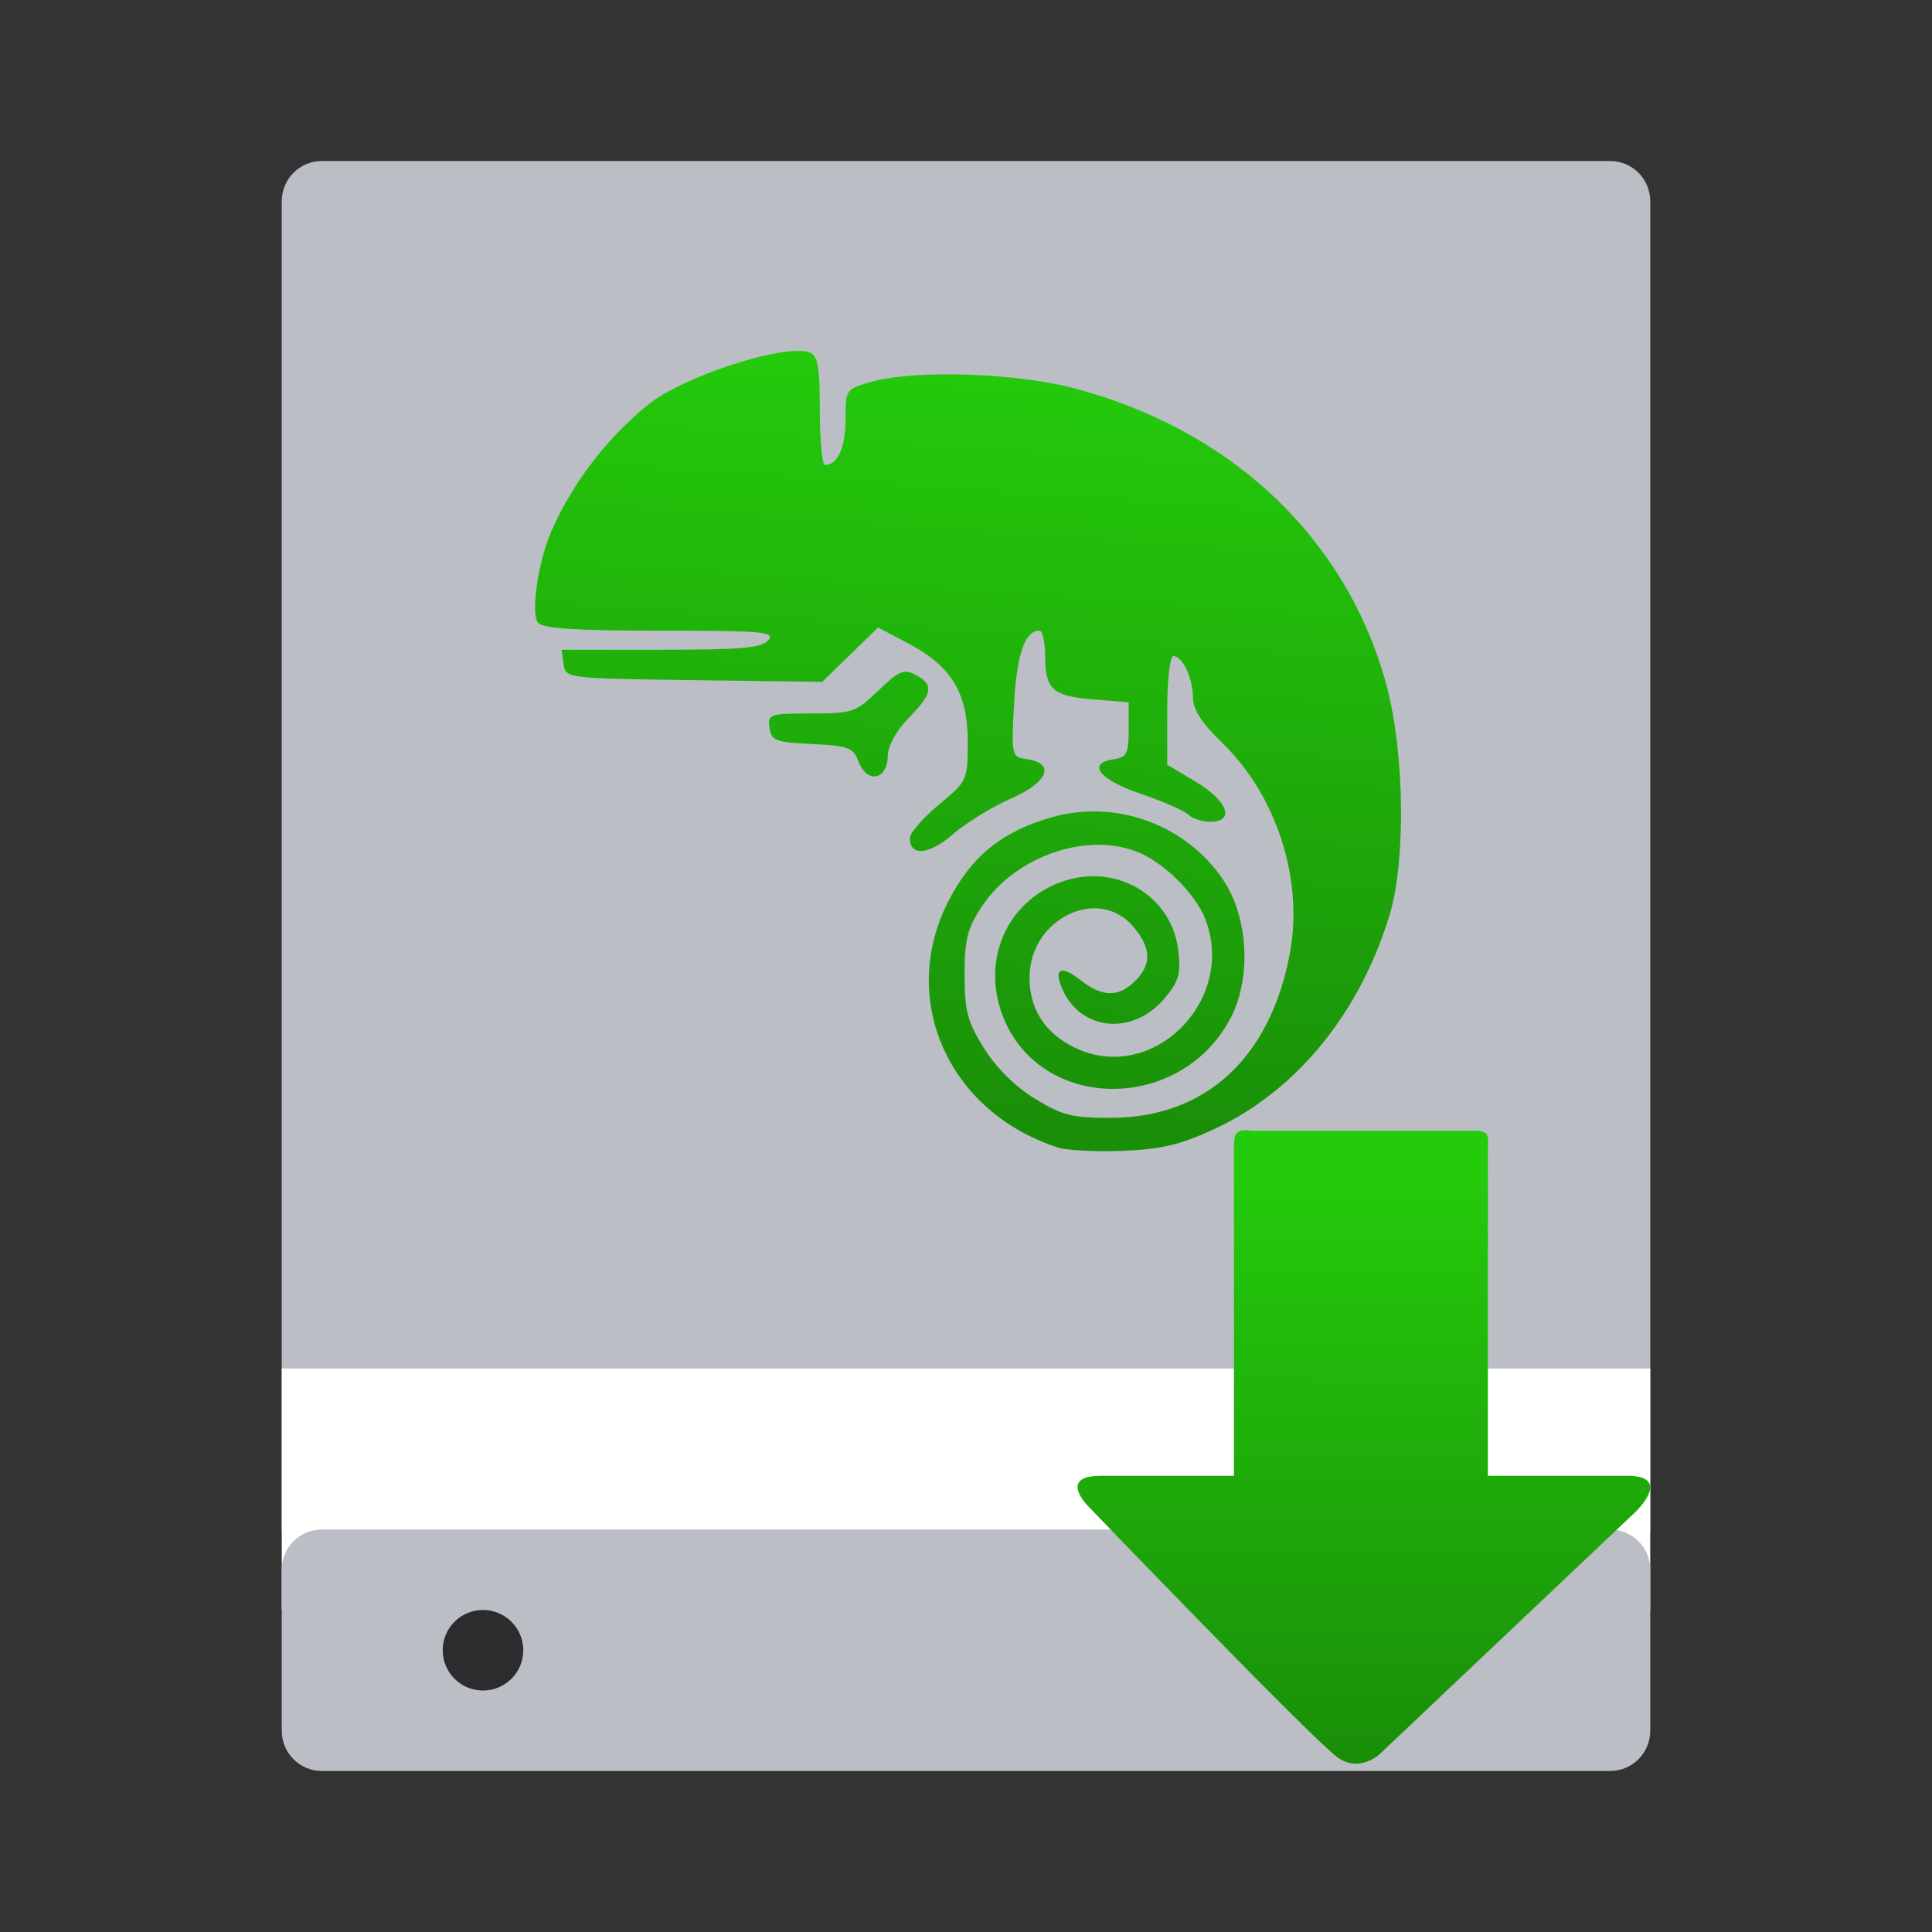 <?xml version="1.0" encoding="UTF-8"?>
<svg id="svg35" version="1.1" viewBox="0 0 48 48" xmlns="http://www.w3.org/2000/svg" xmlns:xlink="http://www.w3.org/1999/xlink">
 <rect x="0" y="0" width="48" height="48" fill="#333333" stroke="none"/>
 <title id="title2">drive-removable-media-48px</title>
 <desc id="desc4">Created with Sketch.</desc>
 <defs id="defs11">
  <linearGradient id="linearGradient927">
   <stop id="stop923" style="stop-color:#198e08" offset="0"/>
   <stop id="stop925" style="stop-color:#24cb0b" offset="1"/>
  </linearGradient>
  <linearGradient id="linearGradient929" x1="24.934" x2="26.273" y1="28.262" y2="8.958" gradientUnits="userSpaceOnUse" xlink:href="#linearGradient927"/>
  <linearGradient id="g-36" x1="71.184" x2="71.013" y1="83.264" y2="20.984" gradientTransform="matrix(-.257 0 0 .236 52.037 24.114)" gradientUnits="userSpaceOnUse" xlink:href="#linearGradient927"/>
 </defs>
 <path id="Rectangle-1" d="m8 4h32c0.554 0 1 0.446 1 1v33c0 0.554-0.446 1-1 1h-32c-0.554 0-1-0.446-1-1v-33c0-0.554 0.446-1 1-1z" style="fill-rule:evenodd;fill:#bbbec4"/>
 <path id="Rectangle-3" d="m7 34h34v6h-34z" style="fill-rule:evenodd;fill:#ffffff"/>
 <path id="rect16" d="m8 38h32c0.554 0 1 0.446 1 1v4c0 0.554-0.446 1-1 1h-32c-0.554 0-1-0.446-1-1v-4c0-0.554 0.446-1 1-1z" style="fill-rule:evenodd;fill:#bbbec4"/>
 <path id="Oval" d="m13 41a1 1 0 0 1-1 1 1 1 0 0 1-1-1 1 1 0 0 1 1-1 1 1 0 0 1 1 1z" style="fill-rule:evenodd;fill:#2c2c2e"/>
 <path id="path52" d="m26.282 28.509c-2.728-0.885-3.97-3.689-2.715-6.128 0.569-1.107 1.32-1.717 2.548-2.072 1.601-0.462 3.357 0.176 4.278 1.556 0.631 0.944 0.703 2.461 0.165 3.459-1.264 2.343-4.728 2.293-5.644-0.081-0.531-1.378 0.084-2.814 1.421-3.32 1.356-0.513 2.781 0.309 2.939 1.695 0.066 0.584 0.012 0.771-0.348 1.194-0.777 0.914-2.05 0.808-2.518-0.209-0.248-0.54-0.063-0.643 0.446-0.246 0.538 0.419 0.935 0.424 1.346 0.018 0.422-0.418 0.404-0.835-0.059-1.369-0.862-0.992-2.53-0.186-2.562 1.237-0.018 0.804 0.374 1.425 1.127 1.788 1.909 0.92 4.019-1.155 3.242-3.19-0.214-0.561-0.885-1.27-1.505-1.59-1.251-0.647-3.168-0.049-4.043 1.261-0.365 0.546-0.436 0.824-0.436 1.705 0 0.896 0.072 1.169 0.484 1.828 0.3 0.481 0.781 0.957 1.267 1.254 0.683 0.418 0.928 0.478 1.914 0.473 2.334-0.013 3.935-1.496 4.418-4.093 0.342-1.84-0.335-3.929-1.701-5.243-0.487-0.469-0.708-0.813-0.708-1.102 0-0.482-0.259-1.033-0.485-1.033-0.087 0-0.154 0.588-0.154 1.349v1.349l0.719 0.43c0.789 0.472 0.972 0.987 0.352 0.987-0.202 0-0.448-0.079-0.545-0.176-0.098-0.097-0.634-0.331-1.191-0.521-1.035-0.353-1.345-0.76-0.653-0.857 0.309-0.044 0.36-0.146 0.36-0.732v-0.682l-0.894-0.073c-1.006-0.083-1.178-0.244-1.182-1.113-2e-3 -0.326-0.066-0.594-0.143-0.594-0.358 0-0.563 0.592-0.628 1.818-0.068 1.29-0.061 1.322 0.307 1.373 0.728 0.102 0.547 0.573-0.376 0.977-0.472 0.207-1.125 0.608-1.45 0.89-0.591 0.514-1.07 0.558-1.07 0.098 0-0.129 0.324-0.502 0.719-0.83 0.709-0.587 0.719-0.609 0.719-1.567 0-1.21-0.405-1.879-1.477-2.442l-0.751-0.394-0.694 0.675-0.694 0.675-3.187-0.043c-3.169-0.043-3.188-0.045-3.238-0.399l-0.051-0.356h2.469c2 0 2.507-0.045 2.668-0.237 0.176-0.21-0.139-0.237-2.678-0.237-2.11 0-2.921-0.053-3.043-0.198-0.182-0.217-0.01-1.448 0.312-2.229 0.515-1.201 1.375-2.333 2.406-3.176 0.875-0.716 3.421-1.541 4.035-1.308 0.198 0.075 0.248 0.37 0.248 1.445 0 0.743 0.058 1.35 0.128 1.35 0.314 0 0.511-0.438 0.511-1.134 0-0.752 0.003-0.754 0.679-0.942 1.054-0.292 3.526-0.212 4.961 0.16 3.949 1.023 6.832 3.76 7.804 7.406 0.442 1.656 0.479 4.333 0.078 5.669-0.733 2.446-2.323 4.395-4.354 5.336-0.849 0.393-1.326 0.507-2.284 0.544-0.666 0.026-1.391-0.011-1.612-0.083zm-4.947-9.577c-0.138-0.361-0.251-0.404-1.159-0.447-0.904-0.043-1.011-0.083-1.057-0.403-0.049-0.339 1.59e-4 -0.356 1.032-0.356 1.028 0 1.113-0.029 1.672-0.569 0.509-0.492 0.634-0.545 0.926-0.39 0.46 0.244 0.425 0.459-0.175 1.072-0.314 0.32-0.515 0.691-0.519 0.954-0.01 0.585-0.511 0.682-0.719 0.139z" style="fill:url(#linearGradient929)"/>
 <path id="path71" d="m34.268 43.589 6.367-6.027s0.944-0.897-0.21-0.897h-3.459v-8.119c0.023-0.42-0.003-0.455-0.446-0.453h-5.39c-0.383-0.039-0.473 0.012-0.473 0.386v8.187l-3.312-5e-6c-1.067-3e-6 -0.315 0.75-0.315 0.75s5.417 5.633 6.173 6.224c0.543 0.428 1.065-0.05 1.065-0.05z" style="fill:url(#g-36);stroke-width:.325"/>
</svg>
